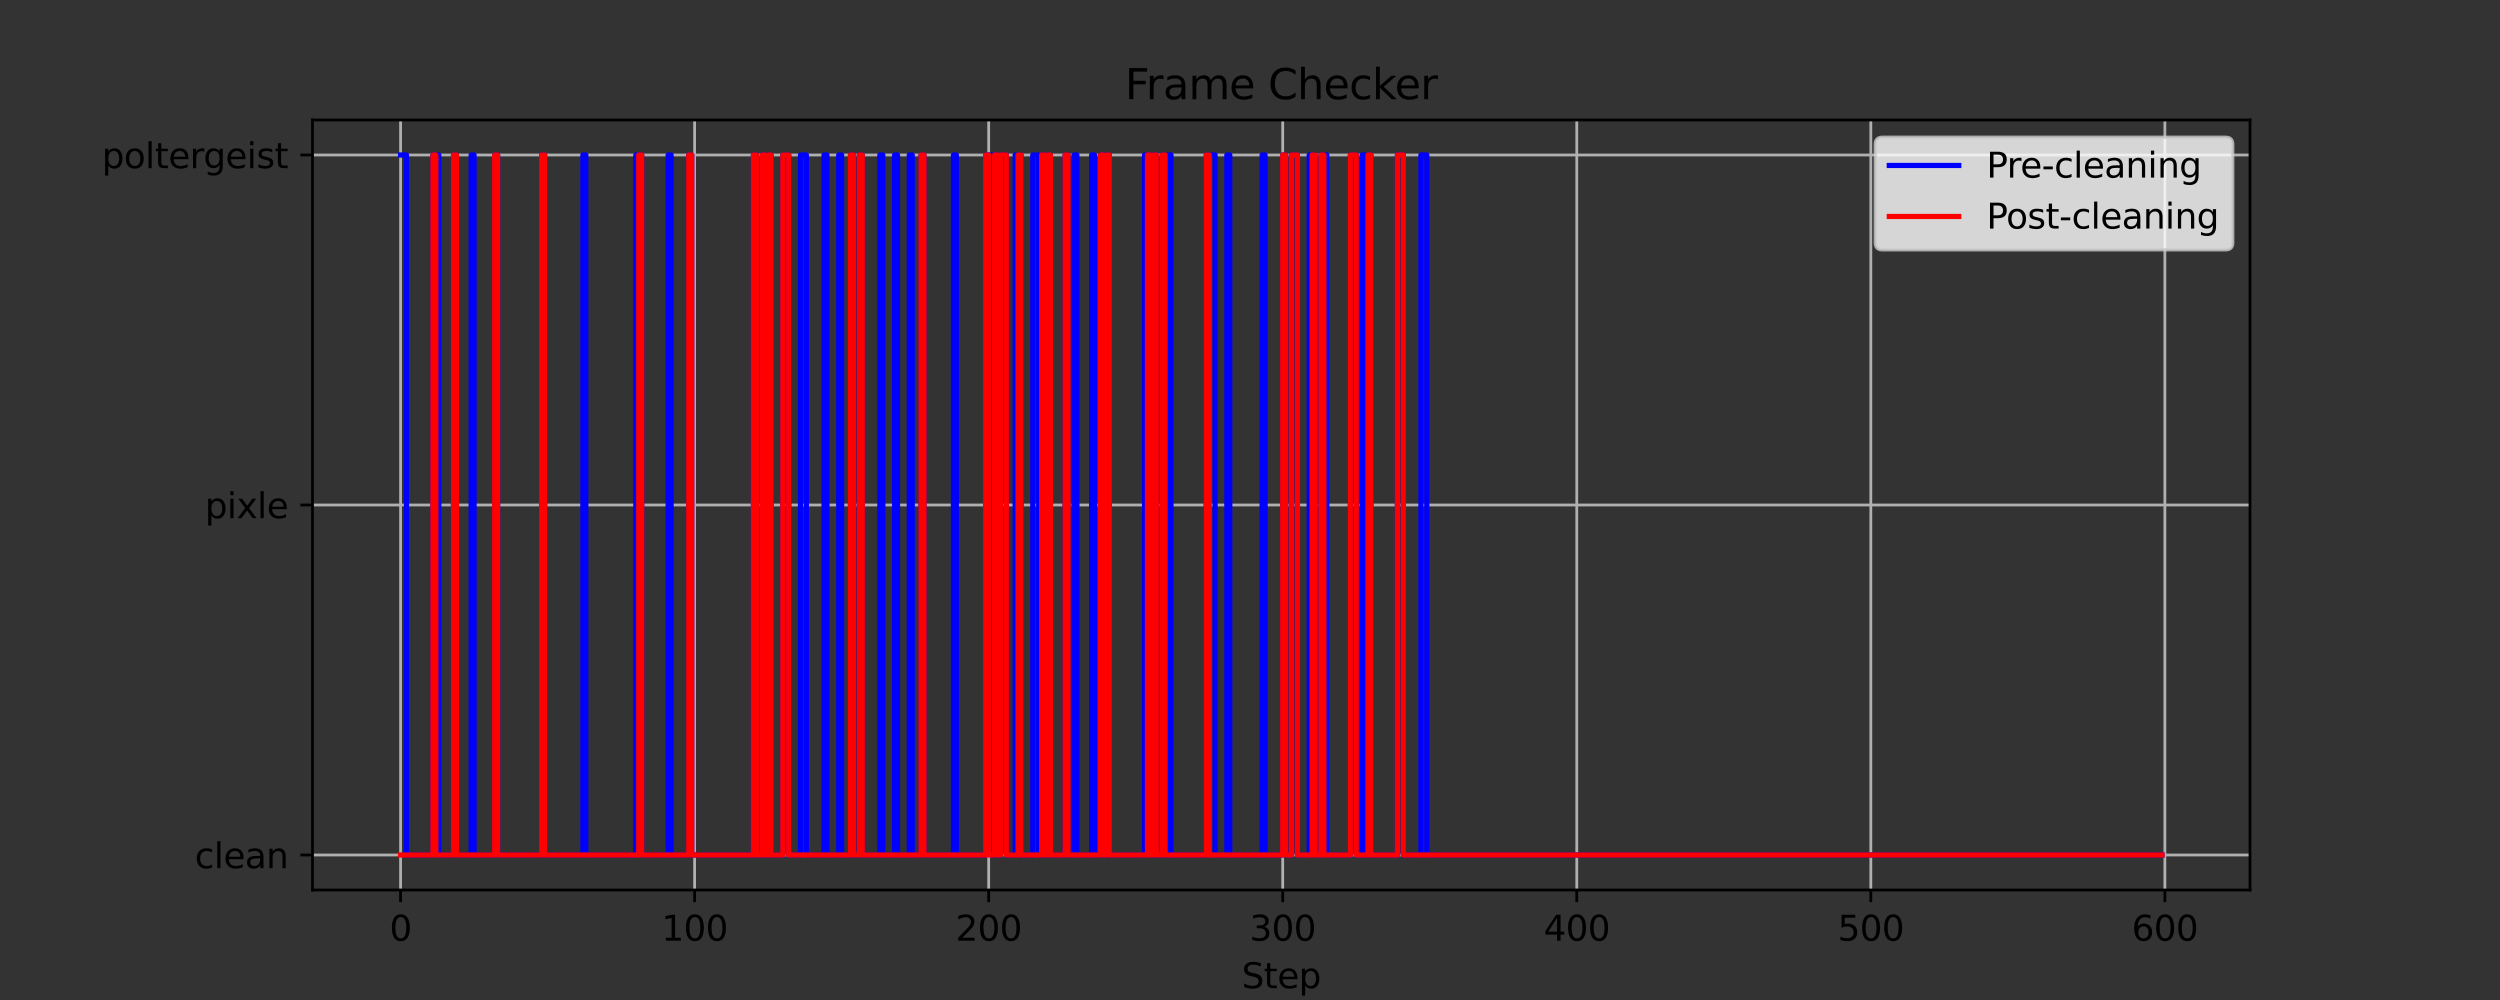 <?xml version="1.0" encoding="utf-8" standalone="no"?>
<!DOCTYPE svg PUBLIC "-//W3C//DTD SVG 1.1//EN"
  "http://www.w3.org/Graphics/SVG/1.1/DTD/svg11.dtd">
<svg xmlns:xlink="http://www.w3.org/1999/xlink" width="720pt" height="288pt" viewBox="0 0 720 288" xmlns="http://www.w3.org/2000/svg" version="1.1">
 <rect x="0" y="0" width="720" height="288" fill="#333333" stroke="none"/>
 <defs>
  <style type="text/css">*{stroke-linejoin: round; stroke-linecap: butt}</style>
 </defs>
 <g id="figure_1">
  <g id="patch_1">
   <path d="M 0 288 
L 720 288 
L 720 0 
L 0 0 
L 0 288 
z
" style="fill: none"/>
  </g>
  <g id="axes_1">
   <g id="patch_2">
    <path d="M 90 256.32 
L 648 256.32 
L 648 34.56 
L 90 34.56 
L 90 256.32 
z
" style="fill: none"/>
   </g>
   <g id="matplotlib.axis_1">
    <g id="xtick_1">
     <g id="line2d_1">
      <path d="M 115.364 256.32 
L 115.364 34.56 
" clip-path="url(#pa36fe46a49)" style="fill: none; stroke: #b0b0b0; stroke-width: 0.8; stroke-linecap: square"/>
     </g>
     <g id="line2d_2">
      <defs>
       <path id="m9096f1abe5" d="M 0 0 
L 0 3.5 
" style="stroke: #000000; stroke-width: 0.8"/>
      </defs>
      <g>
       <use xlink:href="#m9096f1abe5" x="115.364" y="256.32" style="stroke: #000000; stroke-width: 0.8"/>
      </g>
     </g>
     <g id="text_1">
      <!-- 0 -->
      <g transform="translate(112.182 270.918) scale(0.1 -0.1)">
       <defs>
        <path id="DejaVuSans-30" d="M 2034 4250 
Q 1547 4250 1301 3770 
Q 1056 3291 1056 2328 
Q 1056 1369 1301 889 
Q 1547 409 2034 409 
Q 2525 409 2770 889 
Q 3016 1369 3016 2328 
Q 3016 3291 2770 3770 
Q 2525 4250 2034 4250 
z
M 2034 4750 
Q 2819 4750 3233 4129 
Q 3647 3509 3647 2328 
Q 3647 1150 3233 529 
Q 2819 -91 2034 -91 
Q 1250 -91 836 529 
Q 422 1150 422 2328 
Q 422 3509 836 4129 
Q 1250 4750 2034 4750 
z
" transform="scale(0.016)"/>
       </defs>
       <use xlink:href="#DejaVuSans-30"/>
      </g>
     </g>
    </g>
    <g id="xtick_2">
     <g id="line2d_3">
      <path d="M 200.05 256.32 
L 200.05 34.56 
" clip-path="url(#pa36fe46a49)" style="fill: none; stroke: #b0b0b0; stroke-width: 0.8; stroke-linecap: square"/>
     </g>
     <g id="line2d_4">
      <g>
       <use xlink:href="#m9096f1abe5" x="200.05" y="256.32" style="stroke: #000000; stroke-width: 0.8"/>
      </g>
     </g>
     <g id="text_2">
      <!-- 100 -->
      <g transform="translate(190.506 270.918) scale(0.1 -0.1)">
       <defs>
        <path id="DejaVuSans-31" d="M 794 531 
L 1825 531 
L 1825 4091 
L 703 3866 
L 703 4441 
L 1819 4666 
L 2450 4666 
L 2450 531 
L 3481 531 
L 3481 0 
L 794 0 
L 794 531 
z
" transform="scale(0.016)"/>
       </defs>
       <use xlink:href="#DejaVuSans-31"/>
       <use xlink:href="#DejaVuSans-30" x="63.623"/>
       <use xlink:href="#DejaVuSans-30" x="127.246"/>
      </g>
     </g>
    </g>
    <g id="xtick_3">
     <g id="line2d_5">
      <path d="M 284.737 256.32 
L 284.737 34.56 
" clip-path="url(#pa36fe46a49)" style="fill: none; stroke: #b0b0b0; stroke-width: 0.8; stroke-linecap: square"/>
     </g>
     <g id="line2d_6">
      <g>
       <use xlink:href="#m9096f1abe5" x="284.737" y="256.32" style="stroke: #000000; stroke-width: 0.8"/>
      </g>
     </g>
     <g id="text_3">
      <!-- 200 -->
      <g transform="translate(275.193 270.918) scale(0.1 -0.1)">
       <defs>
        <path id="DejaVuSans-32" d="M 1228 531 
L 3431 531 
L 3431 0 
L 469 0 
L 469 531 
Q 828 903 1448 1529 
Q 2069 2156 2228 2338 
Q 2531 2678 2651 2914 
Q 2772 3150 2772 3378 
Q 2772 3750 2511 3984 
Q 2250 4219 1831 4219 
Q 1534 4219 1204 4116 
Q 875 4013 500 3803 
L 500 4441 
Q 881 4594 1212 4672 
Q 1544 4750 1819 4750 
Q 2544 4750 2975 4387 
Q 3406 4025 3406 3419 
Q 3406 3131 3298 2873 
Q 3191 2616 2906 2266 
Q 2828 2175 2409 1742 
Q 1991 1309 1228 531 
z
" transform="scale(0.016)"/>
       </defs>
       <use xlink:href="#DejaVuSans-32"/>
       <use xlink:href="#DejaVuSans-30" x="63.623"/>
       <use xlink:href="#DejaVuSans-30" x="127.246"/>
      </g>
     </g>
    </g>
    <g id="xtick_4">
     <g id="line2d_7">
      <path d="M 369.423 256.32 
L 369.423 34.56 
" clip-path="url(#pa36fe46a49)" style="fill: none; stroke: #b0b0b0; stroke-width: 0.8; stroke-linecap: square"/>
     </g>
     <g id="line2d_8">
      <g>
       <use xlink:href="#m9096f1abe5" x="369.423" y="256.32" style="stroke: #000000; stroke-width: 0.8"/>
      </g>
     </g>
     <g id="text_4">
      <!-- 300 -->
      <g transform="translate(359.88 270.918) scale(0.1 -0.1)">
       <defs>
        <path id="DejaVuSans-33" d="M 2597 2516 
Q 3050 2419 3304 2112 
Q 3559 1806 3559 1356 
Q 3559 666 3084 287 
Q 2609 -91 1734 -91 
Q 1441 -91 1130 -33 
Q 819 25 488 141 
L 488 750 
Q 750 597 1062 519 
Q 1375 441 1716 441 
Q 2309 441 2620 675 
Q 2931 909 2931 1356 
Q 2931 1769 2642 2001 
Q 2353 2234 1838 2234 
L 1294 2234 
L 1294 2753 
L 1863 2753 
Q 2328 2753 2575 2939 
Q 2822 3125 2822 3475 
Q 2822 3834 2567 4026 
Q 2313 4219 1838 4219 
Q 1578 4219 1281 4162 
Q 984 4106 628 3988 
L 628 4550 
Q 988 4650 1302 4700 
Q 1616 4750 1894 4750 
Q 2613 4750 3031 4423 
Q 3450 4097 3450 3541 
Q 3450 3153 3228 2886 
Q 3006 2619 2597 2516 
z
" transform="scale(0.016)"/>
       </defs>
       <use xlink:href="#DejaVuSans-33"/>
       <use xlink:href="#DejaVuSans-30" x="63.623"/>
       <use xlink:href="#DejaVuSans-30" x="127.246"/>
      </g>
     </g>
    </g>
    <g id="xtick_5">
     <g id="line2d_9">
      <path d="M 454.11 256.32 
L 454.11 34.56 
" clip-path="url(#pa36fe46a49)" style="fill: none; stroke: #b0b0b0; stroke-width: 0.8; stroke-linecap: square"/>
     </g>
     <g id="line2d_10">
      <g>
       <use xlink:href="#m9096f1abe5" x="454.11" y="256.32" style="stroke: #000000; stroke-width: 0.8"/>
      </g>
     </g>
     <g id="text_5">
      <!-- 400 -->
      <g transform="translate(444.566 270.918) scale(0.1 -0.1)">
       <defs>
        <path id="DejaVuSans-34" d="M 2419 4116 
L 825 1625 
L 2419 1625 
L 2419 4116 
z
M 2253 4666 
L 3047 4666 
L 3047 1625 
L 3713 1625 
L 3713 1100 
L 3047 1100 
L 3047 0 
L 2419 0 
L 2419 1100 
L 313 1100 
L 313 1709 
L 2253 4666 
z
" transform="scale(0.016)"/>
       </defs>
       <use xlink:href="#DejaVuSans-34"/>
       <use xlink:href="#DejaVuSans-30" x="63.623"/>
       <use xlink:href="#DejaVuSans-30" x="127.246"/>
      </g>
     </g>
    </g>
    <g id="xtick_6">
     <g id="line2d_11">
      <path d="M 538.797 256.32 
L 538.797 34.56 
" clip-path="url(#pa36fe46a49)" style="fill: none; stroke: #b0b0b0; stroke-width: 0.8; stroke-linecap: square"/>
     </g>
     <g id="line2d_12">
      <g>
       <use xlink:href="#m9096f1abe5" x="538.797" y="256.32" style="stroke: #000000; stroke-width: 0.8"/>
      </g>
     </g>
     <g id="text_6">
      <!-- 500 -->
      <g transform="translate(529.253 270.918) scale(0.1 -0.1)">
       <defs>
        <path id="DejaVuSans-35" d="M 691 4666 
L 3169 4666 
L 3169 4134 
L 1269 4134 
L 1269 2991 
Q 1406 3038 1543 3061 
Q 1681 3084 1819 3084 
Q 2600 3084 3056 2656 
Q 3513 2228 3513 1497 
Q 3513 744 3044 326 
Q 2575 -91 1722 -91 
Q 1428 -91 1123 -41 
Q 819 9 494 109 
L 494 744 
Q 775 591 1075 516 
Q 1375 441 1709 441 
Q 2250 441 2565 725 
Q 2881 1009 2881 1497 
Q 2881 1984 2565 2268 
Q 2250 2553 1709 2553 
Q 1456 2553 1204 2497 
Q 953 2441 691 2322 
L 691 4666 
z
" transform="scale(0.016)"/>
       </defs>
       <use xlink:href="#DejaVuSans-35"/>
       <use xlink:href="#DejaVuSans-30" x="63.623"/>
       <use xlink:href="#DejaVuSans-30" x="127.246"/>
      </g>
     </g>
    </g>
    <g id="xtick_7">
     <g id="line2d_13">
      <path d="M 623.483 256.32 
L 623.483 34.56 
" clip-path="url(#pa36fe46a49)" style="fill: none; stroke: #b0b0b0; stroke-width: 0.8; stroke-linecap: square"/>
     </g>
     <g id="line2d_14">
      <g>
       <use xlink:href="#m9096f1abe5" x="623.483" y="256.32" style="stroke: #000000; stroke-width: 0.8"/>
      </g>
     </g>
     <g id="text_7">
      <!-- 600 -->
      <g transform="translate(613.939 270.918) scale(0.1 -0.1)">
       <defs>
        <path id="DejaVuSans-36" d="M 2113 2584 
Q 1688 2584 1439 2293 
Q 1191 2003 1191 1497 
Q 1191 994 1439 701 
Q 1688 409 2113 409 
Q 2538 409 2786 701 
Q 3034 994 3034 1497 
Q 3034 2003 2786 2293 
Q 2538 2584 2113 2584 
z
M 3366 4563 
L 3366 3988 
Q 3128 4100 2886 4159 
Q 2644 4219 2406 4219 
Q 1781 4219 1451 3797 
Q 1122 3375 1075 2522 
Q 1259 2794 1537 2939 
Q 1816 3084 2150 3084 
Q 2853 3084 3261 2657 
Q 3669 2231 3669 1497 
Q 3669 778 3244 343 
Q 2819 -91 2113 -91 
Q 1303 -91 875 529 
Q 447 1150 447 2328 
Q 447 3434 972 4092 
Q 1497 4750 2381 4750 
Q 2619 4750 2861 4703 
Q 3103 4656 3366 4563 
z
" transform="scale(0.016)"/>
       </defs>
       <use xlink:href="#DejaVuSans-36"/>
       <use xlink:href="#DejaVuSans-30" x="63.623"/>
       <use xlink:href="#DejaVuSans-30" x="127.246"/>
      </g>
     </g>
    </g>
    <g id="text_8">
     <!-- Step -->
     <g transform="translate(357.615 284.597) scale(0.1 -0.1)">
      <defs>
       <path id="DejaVuSans-53" d="M 3425 4513 
L 3425 3897 
Q 3066 4069 2747 4153 
Q 2428 4238 2131 4238 
Q 1616 4238 1336 4038 
Q 1056 3838 1056 3469 
Q 1056 3159 1242 3001 
Q 1428 2844 1947 2747 
L 2328 2669 
Q 3034 2534 3370 2195 
Q 3706 1856 3706 1288 
Q 3706 609 3251 259 
Q 2797 -91 1919 -91 
Q 1588 -91 1214 -16 
Q 841 59 441 206 
L 441 856 
Q 825 641 1194 531 
Q 1563 422 1919 422 
Q 2459 422 2753 634 
Q 3047 847 3047 1241 
Q 3047 1584 2836 1778 
Q 2625 1972 2144 2069 
L 1759 2144 
Q 1053 2284 737 2584 
Q 422 2884 422 3419 
Q 422 4038 858 4394 
Q 1294 4750 2059 4750 
Q 2388 4750 2728 4690 
Q 3069 4631 3425 4513 
z
" transform="scale(0.016)"/>
       <path id="DejaVuSans-74" d="M 1172 4494 
L 1172 3500 
L 2356 3500 
L 2356 3053 
L 1172 3053 
L 1172 1153 
Q 1172 725 1289 603 
Q 1406 481 1766 481 
L 2356 481 
L 2356 0 
L 1766 0 
Q 1100 0 847 248 
Q 594 497 594 1153 
L 594 3053 
L 172 3053 
L 172 3500 
L 594 3500 
L 594 4494 
L 1172 4494 
z
" transform="scale(0.016)"/>
       <path id="DejaVuSans-65" d="M 3597 1894 
L 3597 1613 
L 953 1613 
Q 991 1019 1311 708 
Q 1631 397 2203 397 
Q 2534 397 2845 478 
Q 3156 559 3463 722 
L 3463 178 
Q 3153 47 2828 -22 
Q 2503 -91 2169 -91 
Q 1331 -91 842 396 
Q 353 884 353 1716 
Q 353 2575 817 3079 
Q 1281 3584 2069 3584 
Q 2775 3584 3186 3129 
Q 3597 2675 3597 1894 
z
M 3022 2063 
Q 3016 2534 2758 2815 
Q 2500 3097 2075 3097 
Q 1594 3097 1305 2825 
Q 1016 2553 972 2059 
L 3022 2063 
z
" transform="scale(0.016)"/>
       <path id="DejaVuSans-70" d="M 1159 525 
L 1159 -1331 
L 581 -1331 
L 581 3500 
L 1159 3500 
L 1159 2969 
Q 1341 3281 1617 3432 
Q 1894 3584 2278 3584 
Q 2916 3584 3314 3078 
Q 3713 2572 3713 1747 
Q 3713 922 3314 415 
Q 2916 -91 2278 -91 
Q 1894 -91 1617 61 
Q 1341 213 1159 525 
z
M 3116 1747 
Q 3116 2381 2855 2742 
Q 2594 3103 2138 3103 
Q 1681 3103 1420 2742 
Q 1159 2381 1159 1747 
Q 1159 1113 1420 752 
Q 1681 391 2138 391 
Q 2594 391 2855 752 
Q 3116 1113 3116 1747 
z
" transform="scale(0.016)"/>
      </defs>
      <use xlink:href="#DejaVuSans-53"/>
      <use xlink:href="#DejaVuSans-74" x="63.477"/>
      <use xlink:href="#DejaVuSans-65" x="102.686"/>
      <use xlink:href="#DejaVuSans-70" x="164.209"/>
     </g>
    </g>
   </g>
   <g id="matplotlib.axis_2">
    <g id="ytick_1">
     <g id="line2d_15">
      <path d="M 90 246.24 
L 648 246.24 
" clip-path="url(#pa36fe46a49)" style="fill: none; stroke: #b0b0b0; stroke-width: 0.8; stroke-linecap: square"/>
     </g>
     <g id="line2d_16">
      <defs>
       <path id="mb330df1256" d="M 0 0 
L -3.5 0 
" style="stroke: #000000; stroke-width: 0.8"/>
      </defs>
      <g>
       <use xlink:href="#mb330df1256" x="90" y="246.24" style="stroke: #000000; stroke-width: 0.8"/>
      </g>
     </g>
     <g id="text_9">
      <!-- clean -->
      <g transform="translate(56.105 250.039) scale(0.1 -0.1)">
       <defs>
        <path id="DejaVuSans-63" d="M 3122 3366 
L 3122 2828 
Q 2878 2963 2633 3030 
Q 2388 3097 2138 3097 
Q 1578 3097 1268 2742 
Q 959 2388 959 1747 
Q 959 1106 1268 751 
Q 1578 397 2138 397 
Q 2388 397 2633 464 
Q 2878 531 3122 666 
L 3122 134 
Q 2881 22 2623 -34 
Q 2366 -91 2075 -91 
Q 1284 -91 818 406 
Q 353 903 353 1747 
Q 353 2603 823 3093 
Q 1294 3584 2113 3584 
Q 2378 3584 2631 3529 
Q 2884 3475 3122 3366 
z
" transform="scale(0.016)"/>
        <path id="DejaVuSans-6c" d="M 603 4863 
L 1178 4863 
L 1178 0 
L 603 0 
L 603 4863 
z
" transform="scale(0.016)"/>
        <path id="DejaVuSans-61" d="M 2194 1759 
Q 1497 1759 1228 1600 
Q 959 1441 959 1056 
Q 959 750 1161 570 
Q 1363 391 1709 391 
Q 2188 391 2477 730 
Q 2766 1069 2766 1631 
L 2766 1759 
L 2194 1759 
z
M 3341 1997 
L 3341 0 
L 2766 0 
L 2766 531 
Q 2569 213 2275 61 
Q 1981 -91 1556 -91 
Q 1019 -91 701 211 
Q 384 513 384 1019 
Q 384 1609 779 1909 
Q 1175 2209 1959 2209 
L 2766 2209 
L 2766 2266 
Q 2766 2663 2505 2880 
Q 2244 3097 1772 3097 
Q 1472 3097 1187 3025 
Q 903 2953 641 2809 
L 641 3341 
Q 956 3463 1253 3523 
Q 1550 3584 1831 3584 
Q 2591 3584 2966 3190 
Q 3341 2797 3341 1997 
z
" transform="scale(0.016)"/>
        <path id="DejaVuSans-6e" d="M 3513 2113 
L 3513 0 
L 2938 0 
L 2938 2094 
Q 2938 2591 2744 2837 
Q 2550 3084 2163 3084 
Q 1697 3084 1428 2787 
Q 1159 2491 1159 1978 
L 1159 0 
L 581 0 
L 581 3500 
L 1159 3500 
L 1159 2956 
Q 1366 3272 1645 3428 
Q 1925 3584 2291 3584 
Q 2894 3584 3203 3211 
Q 3513 2838 3513 2113 
z
" transform="scale(0.016)"/>
       </defs>
       <use xlink:href="#DejaVuSans-63"/>
       <use xlink:href="#DejaVuSans-6c" x="54.98"/>
       <use xlink:href="#DejaVuSans-65" x="82.764"/>
       <use xlink:href="#DejaVuSans-61" x="144.287"/>
       <use xlink:href="#DejaVuSans-6e" x="205.566"/>
      </g>
     </g>
    </g>
    <g id="ytick_2">
     <g id="line2d_17">
      <path d="M 90 145.44 
L 648 145.44 
" clip-path="url(#pa36fe46a49)" style="fill: none; stroke: #b0b0b0; stroke-width: 0.8; stroke-linecap: square"/>
     </g>
     <g id="line2d_18">
      <g>
       <use xlink:href="#mb330df1256" x="90" y="145.44" style="stroke: #000000; stroke-width: 0.8"/>
      </g>
     </g>
     <g id="text_10">
      <!-- pixle -->
      <g transform="translate(59.023 149.239) scale(0.1 -0.1)">
       <defs>
        <path id="DejaVuSans-69" d="M 603 3500 
L 1178 3500 
L 1178 0 
L 603 0 
L 603 3500 
z
M 603 4863 
L 1178 4863 
L 1178 4134 
L 603 4134 
L 603 4863 
z
" transform="scale(0.016)"/>
        <path id="DejaVuSans-78" d="M 3513 3500 
L 2247 1797 
L 3578 0 
L 2900 0 
L 1881 1375 
L 863 0 
L 184 0 
L 1544 1831 
L 300 3500 
L 978 3500 
L 1906 2253 
L 2834 3500 
L 3513 3500 
z
" transform="scale(0.016)"/>
       </defs>
       <use xlink:href="#DejaVuSans-70"/>
       <use xlink:href="#DejaVuSans-69" x="63.477"/>
       <use xlink:href="#DejaVuSans-78" x="91.26"/>
       <use xlink:href="#DejaVuSans-6c" x="150.439"/>
       <use xlink:href="#DejaVuSans-65" x="178.223"/>
      </g>
     </g>
    </g>
    <g id="ytick_3">
     <g id="line2d_19">
      <path d="M 90 44.64 
L 648 44.64 
" clip-path="url(#pa36fe46a49)" style="fill: none; stroke: #b0b0b0; stroke-width: 0.8; stroke-linecap: square"/>
     </g>
     <g id="line2d_20">
      <g>
       <use xlink:href="#mb330df1256" x="90" y="44.64" style="stroke: #000000; stroke-width: 0.8"/>
      </g>
     </g>
     <g id="text_11">
      <!-- poltergeist -->
      <g transform="translate(29.336 48.439) scale(0.1 -0.1)">
       <defs>
        <path id="DejaVuSans-6f" d="M 1959 3097 
Q 1497 3097 1228 2736 
Q 959 2375 959 1747 
Q 959 1119 1226 758 
Q 1494 397 1959 397 
Q 2419 397 2687 759 
Q 2956 1122 2956 1747 
Q 2956 2369 2687 2733 
Q 2419 3097 1959 3097 
z
M 1959 3584 
Q 2709 3584 3137 3096 
Q 3566 2609 3566 1747 
Q 3566 888 3137 398 
Q 2709 -91 1959 -91 
Q 1206 -91 779 398 
Q 353 888 353 1747 
Q 353 2609 779 3096 
Q 1206 3584 1959 3584 
z
" transform="scale(0.016)"/>
        <path id="DejaVuSans-72" d="M 2631 2963 
Q 2534 3019 2420 3045 
Q 2306 3072 2169 3072 
Q 1681 3072 1420 2755 
Q 1159 2438 1159 1844 
L 1159 0 
L 581 0 
L 581 3500 
L 1159 3500 
L 1159 2956 
Q 1341 3275 1631 3429 
Q 1922 3584 2338 3584 
Q 2397 3584 2469 3576 
Q 2541 3569 2628 3553 
L 2631 2963 
z
" transform="scale(0.016)"/>
        <path id="DejaVuSans-67" d="M 2906 1791 
Q 2906 2416 2648 2759 
Q 2391 3103 1925 3103 
Q 1463 3103 1205 2759 
Q 947 2416 947 1791 
Q 947 1169 1205 825 
Q 1463 481 1925 481 
Q 2391 481 2648 825 
Q 2906 1169 2906 1791 
z
M 3481 434 
Q 3481 -459 3084 -895 
Q 2688 -1331 1869 -1331 
Q 1566 -1331 1297 -1286 
Q 1028 -1241 775 -1147 
L 775 -588 
Q 1028 -725 1275 -790 
Q 1522 -856 1778 -856 
Q 2344 -856 2625 -561 
Q 2906 -266 2906 331 
L 2906 616 
Q 2728 306 2450 153 
Q 2172 0 1784 0 
Q 1141 0 747 490 
Q 353 981 353 1791 
Q 353 2603 747 3093 
Q 1141 3584 1784 3584 
Q 2172 3584 2450 3431 
Q 2728 3278 2906 2969 
L 2906 3500 
L 3481 3500 
L 3481 434 
z
" transform="scale(0.016)"/>
        <path id="DejaVuSans-73" d="M 2834 3397 
L 2834 2853 
Q 2591 2978 2328 3040 
Q 2066 3103 1784 3103 
Q 1356 3103 1142 2972 
Q 928 2841 928 2578 
Q 928 2378 1081 2264 
Q 1234 2150 1697 2047 
L 1894 2003 
Q 2506 1872 2764 1633 
Q 3022 1394 3022 966 
Q 3022 478 2636 193 
Q 2250 -91 1575 -91 
Q 1294 -91 989 -36 
Q 684 19 347 128 
L 347 722 
Q 666 556 975 473 
Q 1284 391 1588 391 
Q 1994 391 2212 530 
Q 2431 669 2431 922 
Q 2431 1156 2273 1281 
Q 2116 1406 1581 1522 
L 1381 1569 
Q 847 1681 609 1914 
Q 372 2147 372 2553 
Q 372 3047 722 3315 
Q 1072 3584 1716 3584 
Q 2034 3584 2315 3537 
Q 2597 3491 2834 3397 
z
" transform="scale(0.016)"/>
       </defs>
       <use xlink:href="#DejaVuSans-70"/>
       <use xlink:href="#DejaVuSans-6f" x="63.477"/>
       <use xlink:href="#DejaVuSans-6c" x="124.658"/>
       <use xlink:href="#DejaVuSans-74" x="152.441"/>
       <use xlink:href="#DejaVuSans-65" x="191.65"/>
       <use xlink:href="#DejaVuSans-72" x="253.174"/>
       <use xlink:href="#DejaVuSans-67" x="292.537"/>
       <use xlink:href="#DejaVuSans-65" x="356.014"/>
       <use xlink:href="#DejaVuSans-69" x="417.537"/>
       <use xlink:href="#DejaVuSans-73" x="445.32"/>
       <use xlink:href="#DejaVuSans-74" x="497.42"/>
      </g>
     </g>
    </g>
   </g>
   <g id="line2d_21">
    <path d="M 115.364 44.64 
L 117.057 44.64 
L 117.057 246.24 
L 124.679 246.24 
L 124.679 44.64 
L 126.373 44.64 
L 126.373 246.24 
L 130.607 246.24 
L 130.607 44.64 
L 131.454 44.64 
L 131.454 246.24 
L 135.688 246.24 
L 135.688 44.64 
L 136.535 44.64 
L 136.535 246.24 
L 142.463 246.24 
L 142.463 44.64 
L 143.31 44.64 
L 143.31 246.24 
L 156.013 246.24 
L 156.013 44.64 
L 156.86 44.64 
L 156.86 246.24 
L 167.869 246.24 
L 167.869 44.64 
L 168.716 44.64 
L 168.716 246.24 
L 183.113 246.24 
L 183.113 44.64 
L 184.807 44.64 
L 184.807 246.24 
L 192.428 246.24 
L 192.428 44.64 
L 193.275 44.64 
L 193.275 246.24 
L 198.357 246.24 
L 198.357 44.64 
L 199.203 44.64 
L 199.203 246.24 
L 216.988 246.24 
L 216.988 44.64 
L 217.834 44.64 
L 217.834 246.24 
L 219.528 246.24 
L 219.528 44.64 
L 220.375 44.64 
L 220.375 246.24 
L 221.222 246.24 
L 221.222 44.64 
L 222.069 44.64 
L 222.069 246.24 
L 225.456 246.24 
L 225.456 44.64 
L 227.15 44.64 
L 227.15 246.24 
L 230.537 246.24 
L 230.537 44.64 
L 232.231 44.64 
L 232.231 246.24 
L 237.312 246.24 
L 237.312 44.64 
L 238.159 44.64 
L 238.159 246.24 
L 241.547 246.24 
L 241.547 44.64 
L 242.394 44.64 
L 242.394 246.24 
L 244.934 246.24 
L 244.934 44.64 
L 245.781 44.64 
L 245.781 246.24 
L 247.475 246.24 
L 247.475 44.64 
L 248.322 44.64 
L 248.322 246.24 
L 253.403 246.24 
L 253.403 44.64 
L 254.25 44.64 
L 254.25 246.24 
L 257.637 246.24 
L 257.637 44.64 
L 258.484 44.64 
L 258.484 246.24 
L 261.871 246.24 
L 261.871 44.64 
L 262.718 44.64 
L 262.718 246.24 
L 265.259 246.24 
L 265.259 44.64 
L 266.106 44.64 
L 266.106 246.24 
L 274.574 246.24 
L 274.574 44.64 
L 275.421 44.64 
L 275.421 246.24 
L 283.89 246.24 
L 283.89 44.64 
L 285.584 44.64 
L 285.584 246.24 
L 286.431 246.24 
L 286.431 44.64 
L 287.277 44.64 
L 287.277 246.24 
L 288.124 246.24 
L 288.124 44.64 
L 289.818 44.64 
L 289.818 246.24 
L 292.359 246.24 
L 292.359 44.64 
L 294.052 44.64 
L 294.052 246.24 
L 297.44 246.24 
L 297.44 44.64 
L 299.134 44.64 
L 299.134 246.24 
L 299.98 246.24 
L 299.98 44.64 
L 300.827 44.64 
L 300.827 246.24 
L 301.674 246.24 
L 301.674 44.64 
L 302.521 44.64 
L 302.521 246.24 
L 306.755 246.24 
L 306.755 44.64 
L 307.602 44.64 
L 307.602 246.24 
L 309.296 246.24 
L 309.296 44.64 
L 310.143 44.64 
L 310.143 246.24 
L 314.377 246.24 
L 314.377 44.64 
L 315.224 44.64 
L 315.224 246.24 
L 316.918 246.24 
L 316.918 44.64 
L 317.765 44.64 
L 317.765 246.24 
L 318.611 246.24 
L 318.611 44.64 
L 319.458 44.64 
L 319.458 246.24 
L 329.621 246.24 
L 329.621 44.64 
L 331.314 44.64 
L 331.314 246.24 
L 332.161 246.24 
L 332.161 44.64 
L 333.008 44.64 
L 333.008 246.24 
L 334.702 246.24 
L 334.702 44.64 
L 335.549 44.64 
L 335.549 246.24 
L 336.396 246.24 
L 336.396 44.64 
L 337.243 44.64 
L 337.243 246.24 
L 347.405 246.24 
L 347.405 44.64 
L 349.946 44.64 
L 349.946 246.24 
L 353.333 246.24 
L 353.333 44.64 
L 354.18 44.64 
L 354.18 246.24 
L 363.495 246.24 
L 363.495 44.64 
L 364.342 44.64 
L 364.342 246.24 
L 369.423 246.24 
L 369.423 44.64 
L 370.27 44.64 
L 370.27 246.24 
L 371.964 246.24 
L 371.964 44.64 
L 373.658 44.64 
L 373.658 246.24 
L 377.045 246.24 
L 377.045 44.64 
L 378.739 44.64 
L 378.739 246.24 
L 380.433 246.24 
L 380.433 44.64 
L 382.126 44.64 
L 382.126 246.24 
L 388.901 246.24 
L 388.901 44.64 
L 390.595 44.64 
L 390.595 246.24 
L 392.289 246.24 
L 392.289 44.64 
L 393.136 44.64 
L 393.136 246.24 
L 393.983 246.24 
L 393.983 44.64 
L 394.829 44.64 
L 394.829 246.24 
L 402.451 246.24 
L 402.451 44.64 
L 404.145 44.64 
L 404.145 246.24 
L 409.226 246.24 
L 409.226 44.64 
L 410.92 44.64 
L 410.92 246.24 
L 622.636 246.24 
L 622.636 246.24 
" clip-path="url(#pa36fe46a49)" style="fill: none; stroke: #0000ff; stroke-width: 1.5; stroke-linecap: square"/>
   </g>
   <g id="line2d_22">
    <path d="M 115.364 246.24 
L 124.679 246.24 
L 124.679 44.64 
L 125.526 44.64 
L 125.526 246.24 
L 130.607 246.24 
L 130.607 44.64 
L 131.454 44.64 
L 131.454 246.24 
L 142.463 246.24 
L 142.463 44.64 
L 143.31 44.64 
L 143.31 246.24 
L 156.013 246.24 
L 156.013 44.64 
L 156.86 44.64 
L 156.86 246.24 
L 183.96 246.24 
L 183.96 44.64 
L 184.807 44.64 
L 184.807 246.24 
L 198.357 246.24 
L 198.357 44.64 
L 199.203 44.64 
L 199.203 246.24 
L 216.988 246.24 
L 216.988 44.64 
L 217.834 44.64 
L 217.834 246.24 
L 219.528 246.24 
L 219.528 44.64 
L 220.375 44.64 
L 220.375 246.24 
L 221.222 246.24 
L 221.222 44.64 
L 222.069 44.64 
L 222.069 246.24 
L 225.456 246.24 
L 225.456 44.64 
L 227.15 44.64 
L 227.15 246.24 
L 244.934 246.24 
L 244.934 44.64 
L 245.781 44.64 
L 245.781 246.24 
L 247.475 246.24 
L 247.475 44.64 
L 248.322 44.64 
L 248.322 246.24 
L 265.259 246.24 
L 265.259 44.64 
L 266.106 44.64 
L 266.106 246.24 
L 283.89 246.24 
L 283.89 44.64 
L 284.737 44.64 
L 284.737 246.24 
L 286.431 246.24 
L 286.431 44.64 
L 287.277 44.64 
L 287.277 246.24 
L 288.124 246.24 
L 288.124 44.64 
L 289.818 44.64 
L 289.818 246.24 
L 293.205 246.24 
L 293.205 44.64 
L 294.052 44.64 
L 294.052 246.24 
L 299.98 246.24 
L 299.98 44.64 
L 300.827 44.64 
L 300.827 246.24 
L 301.674 246.24 
L 301.674 44.64 
L 302.521 44.64 
L 302.521 246.24 
L 306.755 246.24 
L 306.755 44.64 
L 307.602 44.64 
L 307.602 246.24 
L 316.918 246.24 
L 316.918 44.64 
L 317.765 44.64 
L 317.765 246.24 
L 318.611 246.24 
L 318.611 44.64 
L 319.458 44.64 
L 319.458 246.24 
L 330.468 246.24 
L 330.468 44.64 
L 331.314 44.64 
L 331.314 246.24 
L 332.161 246.24 
L 332.161 44.64 
L 333.008 44.64 
L 333.008 246.24 
L 334.702 246.24 
L 334.702 44.64 
L 335.549 44.64 
L 335.549 246.24 
L 347.405 246.24 
L 347.405 44.64 
L 348.252 44.64 
L 348.252 246.24 
L 369.423 246.24 
L 369.423 44.64 
L 370.27 44.64 
L 370.27 246.24 
L 371.964 246.24 
L 371.964 44.64 
L 373.658 44.64 
L 373.658 246.24 
L 377.892 246.24 
L 377.892 44.64 
L 378.739 44.64 
L 378.739 246.24 
L 380.433 246.24 
L 380.433 44.64 
L 381.28 44.64 
L 381.28 246.24 
L 388.901 246.24 
L 388.901 44.64 
L 390.595 44.64 
L 390.595 246.24 
L 393.983 246.24 
L 393.983 44.64 
L 394.829 44.64 
L 394.829 246.24 
L 402.451 246.24 
L 402.451 44.64 
L 404.145 44.64 
L 404.145 246.24 
L 622.636 246.24 
L 622.636 246.24 
" clip-path="url(#pa36fe46a49)" style="fill: none; stroke: #ff0000; stroke-width: 1.5; stroke-linecap: square"/>
   </g>
   <g id="patch_3">
    <path d="M 90 256.32 
L 90 34.56 
" style="fill: none; stroke: #000000; stroke-width: 0.8; stroke-linejoin: miter; stroke-linecap: square"/>
   </g>
   <g id="patch_4">
    <path d="M 648 256.32 
L 648 34.56 
" style="fill: none; stroke: #000000; stroke-width: 0.8; stroke-linejoin: miter; stroke-linecap: square"/>
   </g>
   <g id="patch_5">
    <path d="M 90 256.32 
L 648 256.32 
" style="fill: none; stroke: #000000; stroke-width: 0.8; stroke-linejoin: miter; stroke-linecap: square"/>
   </g>
   <g id="patch_6">
    <path d="M 90 34.56 
L 648 34.56 
" style="fill: none; stroke: #000000; stroke-width: 0.8; stroke-linejoin: miter; stroke-linecap: square"/>
   </g>
   <g id="text_12">
    <!-- Frame Checker -->
    <g transform="translate(323.999 28.56) scale(0.12 -0.12)">
     <defs>
      <path id="DejaVuSans-46" d="M 628 4666 
L 3309 4666 
L 3309 4134 
L 1259 4134 
L 1259 2759 
L 3109 2759 
L 3109 2228 
L 1259 2228 
L 1259 0 
L 628 0 
L 628 4666 
z
" transform="scale(0.016)"/>
      <path id="DejaVuSans-6d" d="M 3328 2828 
Q 3544 3216 3844 3400 
Q 4144 3584 4550 3584 
Q 5097 3584 5394 3201 
Q 5691 2819 5691 2113 
L 5691 0 
L 5113 0 
L 5113 2094 
Q 5113 2597 4934 2840 
Q 4756 3084 4391 3084 
Q 3944 3084 3684 2787 
Q 3425 2491 3425 1978 
L 3425 0 
L 2847 0 
L 2847 2094 
Q 2847 2600 2669 2842 
Q 2491 3084 2119 3084 
Q 1678 3084 1418 2786 
Q 1159 2488 1159 1978 
L 1159 0 
L 581 0 
L 581 3500 
L 1159 3500 
L 1159 2956 
Q 1356 3278 1631 3431 
Q 1906 3584 2284 3584 
Q 2666 3584 2933 3390 
Q 3200 3197 3328 2828 
z
" transform="scale(0.016)"/>
      <path id="DejaVuSans-20" transform="scale(0.016)"/>
      <path id="DejaVuSans-43" d="M 4122 4306 
L 4122 3641 
Q 3803 3938 3442 4084 
Q 3081 4231 2675 4231 
Q 1875 4231 1450 3742 
Q 1025 3253 1025 2328 
Q 1025 1406 1450 917 
Q 1875 428 2675 428 
Q 3081 428 3442 575 
Q 3803 722 4122 1019 
L 4122 359 
Q 3791 134 3420 21 
Q 3050 -91 2638 -91 
Q 1578 -91 968 557 
Q 359 1206 359 2328 
Q 359 3453 968 4101 
Q 1578 4750 2638 4750 
Q 3056 4750 3426 4639 
Q 3797 4528 4122 4306 
z
" transform="scale(0.016)"/>
      <path id="DejaVuSans-68" d="M 3513 2113 
L 3513 0 
L 2938 0 
L 2938 2094 
Q 2938 2591 2744 2837 
Q 2550 3084 2163 3084 
Q 1697 3084 1428 2787 
Q 1159 2491 1159 1978 
L 1159 0 
L 581 0 
L 581 4863 
L 1159 4863 
L 1159 2956 
Q 1366 3272 1645 3428 
Q 1925 3584 2291 3584 
Q 2894 3584 3203 3211 
Q 3513 2838 3513 2113 
z
" transform="scale(0.016)"/>
      <path id="DejaVuSans-6b" d="M 581 4863 
L 1159 4863 
L 1159 1991 
L 2875 3500 
L 3609 3500 
L 1753 1863 
L 3688 0 
L 2938 0 
L 1159 1709 
L 1159 0 
L 581 0 
L 581 4863 
z
" transform="scale(0.016)"/>
     </defs>
     <use xlink:href="#DejaVuSans-46"/>
     <use xlink:href="#DejaVuSans-72" x="50.27"/>
     <use xlink:href="#DejaVuSans-61" x="91.383"/>
     <use xlink:href="#DejaVuSans-6d" x="152.662"/>
     <use xlink:href="#DejaVuSans-65" x="250.074"/>
     <use xlink:href="#DejaVuSans-20" x="311.598"/>
     <use xlink:href="#DejaVuSans-43" x="343.385"/>
     <use xlink:href="#DejaVuSans-68" x="413.209"/>
     <use xlink:href="#DejaVuSans-65" x="476.588"/>
     <use xlink:href="#DejaVuSans-63" x="538.111"/>
     <use xlink:href="#DejaVuSans-6b" x="593.092"/>
     <use xlink:href="#DejaVuSans-65" x="647.377"/>
     <use xlink:href="#DejaVuSans-72" x="708.9"/>
    </g>
   </g>
   <g id="legend_1">
    <g id="patch_7">
     <path d="M 542.117 71.916 
L 641 71.916 
Q 643 71.916 643 69.916 
L 643 41.56 
Q 643 39.56 641 39.56 
L 542.117 39.56 
Q 540.117 39.56 540.117 41.56 
L 540.117 69.916 
Q 540.117 71.916 542.117 71.916 
z
" style="fill: #ffffff; opacity: 0.8; stroke: #cccccc; stroke-linejoin: miter"/>
    </g>
    <g id="line2d_23">
     <path d="M 544.117 47.658 
L 554.117 47.658 
L 554.117 47.658 
L 564.117 47.658 
L 564.117 47.658 
" style="fill: none; stroke: #0000ff; stroke-width: 1.5; stroke-linecap: square"/>
    </g>
    <g id="text_13">
     <!-- Pre-cleaning -->
     <g transform="translate(572.117 51.158) scale(0.1 -0.1)">
      <defs>
       <path id="DejaVuSans-50" d="M 1259 4147 
L 1259 2394 
L 2053 2394 
Q 2494 2394 2734 2622 
Q 2975 2850 2975 3272 
Q 2975 3691 2734 3919 
Q 2494 4147 2053 4147 
L 1259 4147 
z
M 628 4666 
L 2053 4666 
Q 2838 4666 3239 4311 
Q 3641 3956 3641 3272 
Q 3641 2581 3239 2228 
Q 2838 1875 2053 1875 
L 1259 1875 
L 1259 0 
L 628 0 
L 628 4666 
z
" transform="scale(0.016)"/>
       <path id="DejaVuSans-2d" d="M 313 2009 
L 1997 2009 
L 1997 1497 
L 313 1497 
L 313 2009 
z
" transform="scale(0.016)"/>
      </defs>
      <use xlink:href="#DejaVuSans-50"/>
      <use xlink:href="#DejaVuSans-72" x="58.553"/>
      <use xlink:href="#DejaVuSans-65" x="97.416"/>
      <use xlink:href="#DejaVuSans-2d" x="158.939"/>
      <use xlink:href="#DejaVuSans-63" x="195.023"/>
      <use xlink:href="#DejaVuSans-6c" x="250.004"/>
      <use xlink:href="#DejaVuSans-65" x="277.787"/>
      <use xlink:href="#DejaVuSans-61" x="339.311"/>
      <use xlink:href="#DejaVuSans-6e" x="400.59"/>
      <use xlink:href="#DejaVuSans-69" x="463.969"/>
      <use xlink:href="#DejaVuSans-6e" x="491.752"/>
      <use xlink:href="#DejaVuSans-67" x="555.131"/>
     </g>
    </g>
    <g id="line2d_24">
     <path d="M 544.117 62.337 
L 554.117 62.337 
L 554.117 62.337 
L 564.117 62.337 
L 564.117 62.337 
" style="fill: none; stroke: #ff0000; stroke-width: 1.5; stroke-linecap: square"/>
    </g>
    <g id="text_14">
     <!-- Post-cleaning -->
     <g transform="translate(572.117 65.837) scale(0.1 -0.1)">
      <use xlink:href="#DejaVuSans-50"/>
      <use xlink:href="#DejaVuSans-6f" x="56.678"/>
      <use xlink:href="#DejaVuSans-73" x="117.859"/>
      <use xlink:href="#DejaVuSans-74" x="169.959"/>
      <use xlink:href="#DejaVuSans-2d" x="209.168"/>
      <use xlink:href="#DejaVuSans-63" x="245.252"/>
      <use xlink:href="#DejaVuSans-6c" x="300.232"/>
      <use xlink:href="#DejaVuSans-65" x="328.016"/>
      <use xlink:href="#DejaVuSans-61" x="389.539"/>
      <use xlink:href="#DejaVuSans-6e" x="450.818"/>
      <use xlink:href="#DejaVuSans-69" x="514.197"/>
      <use xlink:href="#DejaVuSans-6e" x="541.98"/>
      <use xlink:href="#DejaVuSans-67" x="605.359"/>
     </g>
    </g>
   </g>
  </g>
 </g>
 <defs>
  <clipPath id="pa36fe46a49">
   <rect x="90" y="34.56" width="558" height="221.76"/>
  </clipPath>
 </defs>
</svg>
